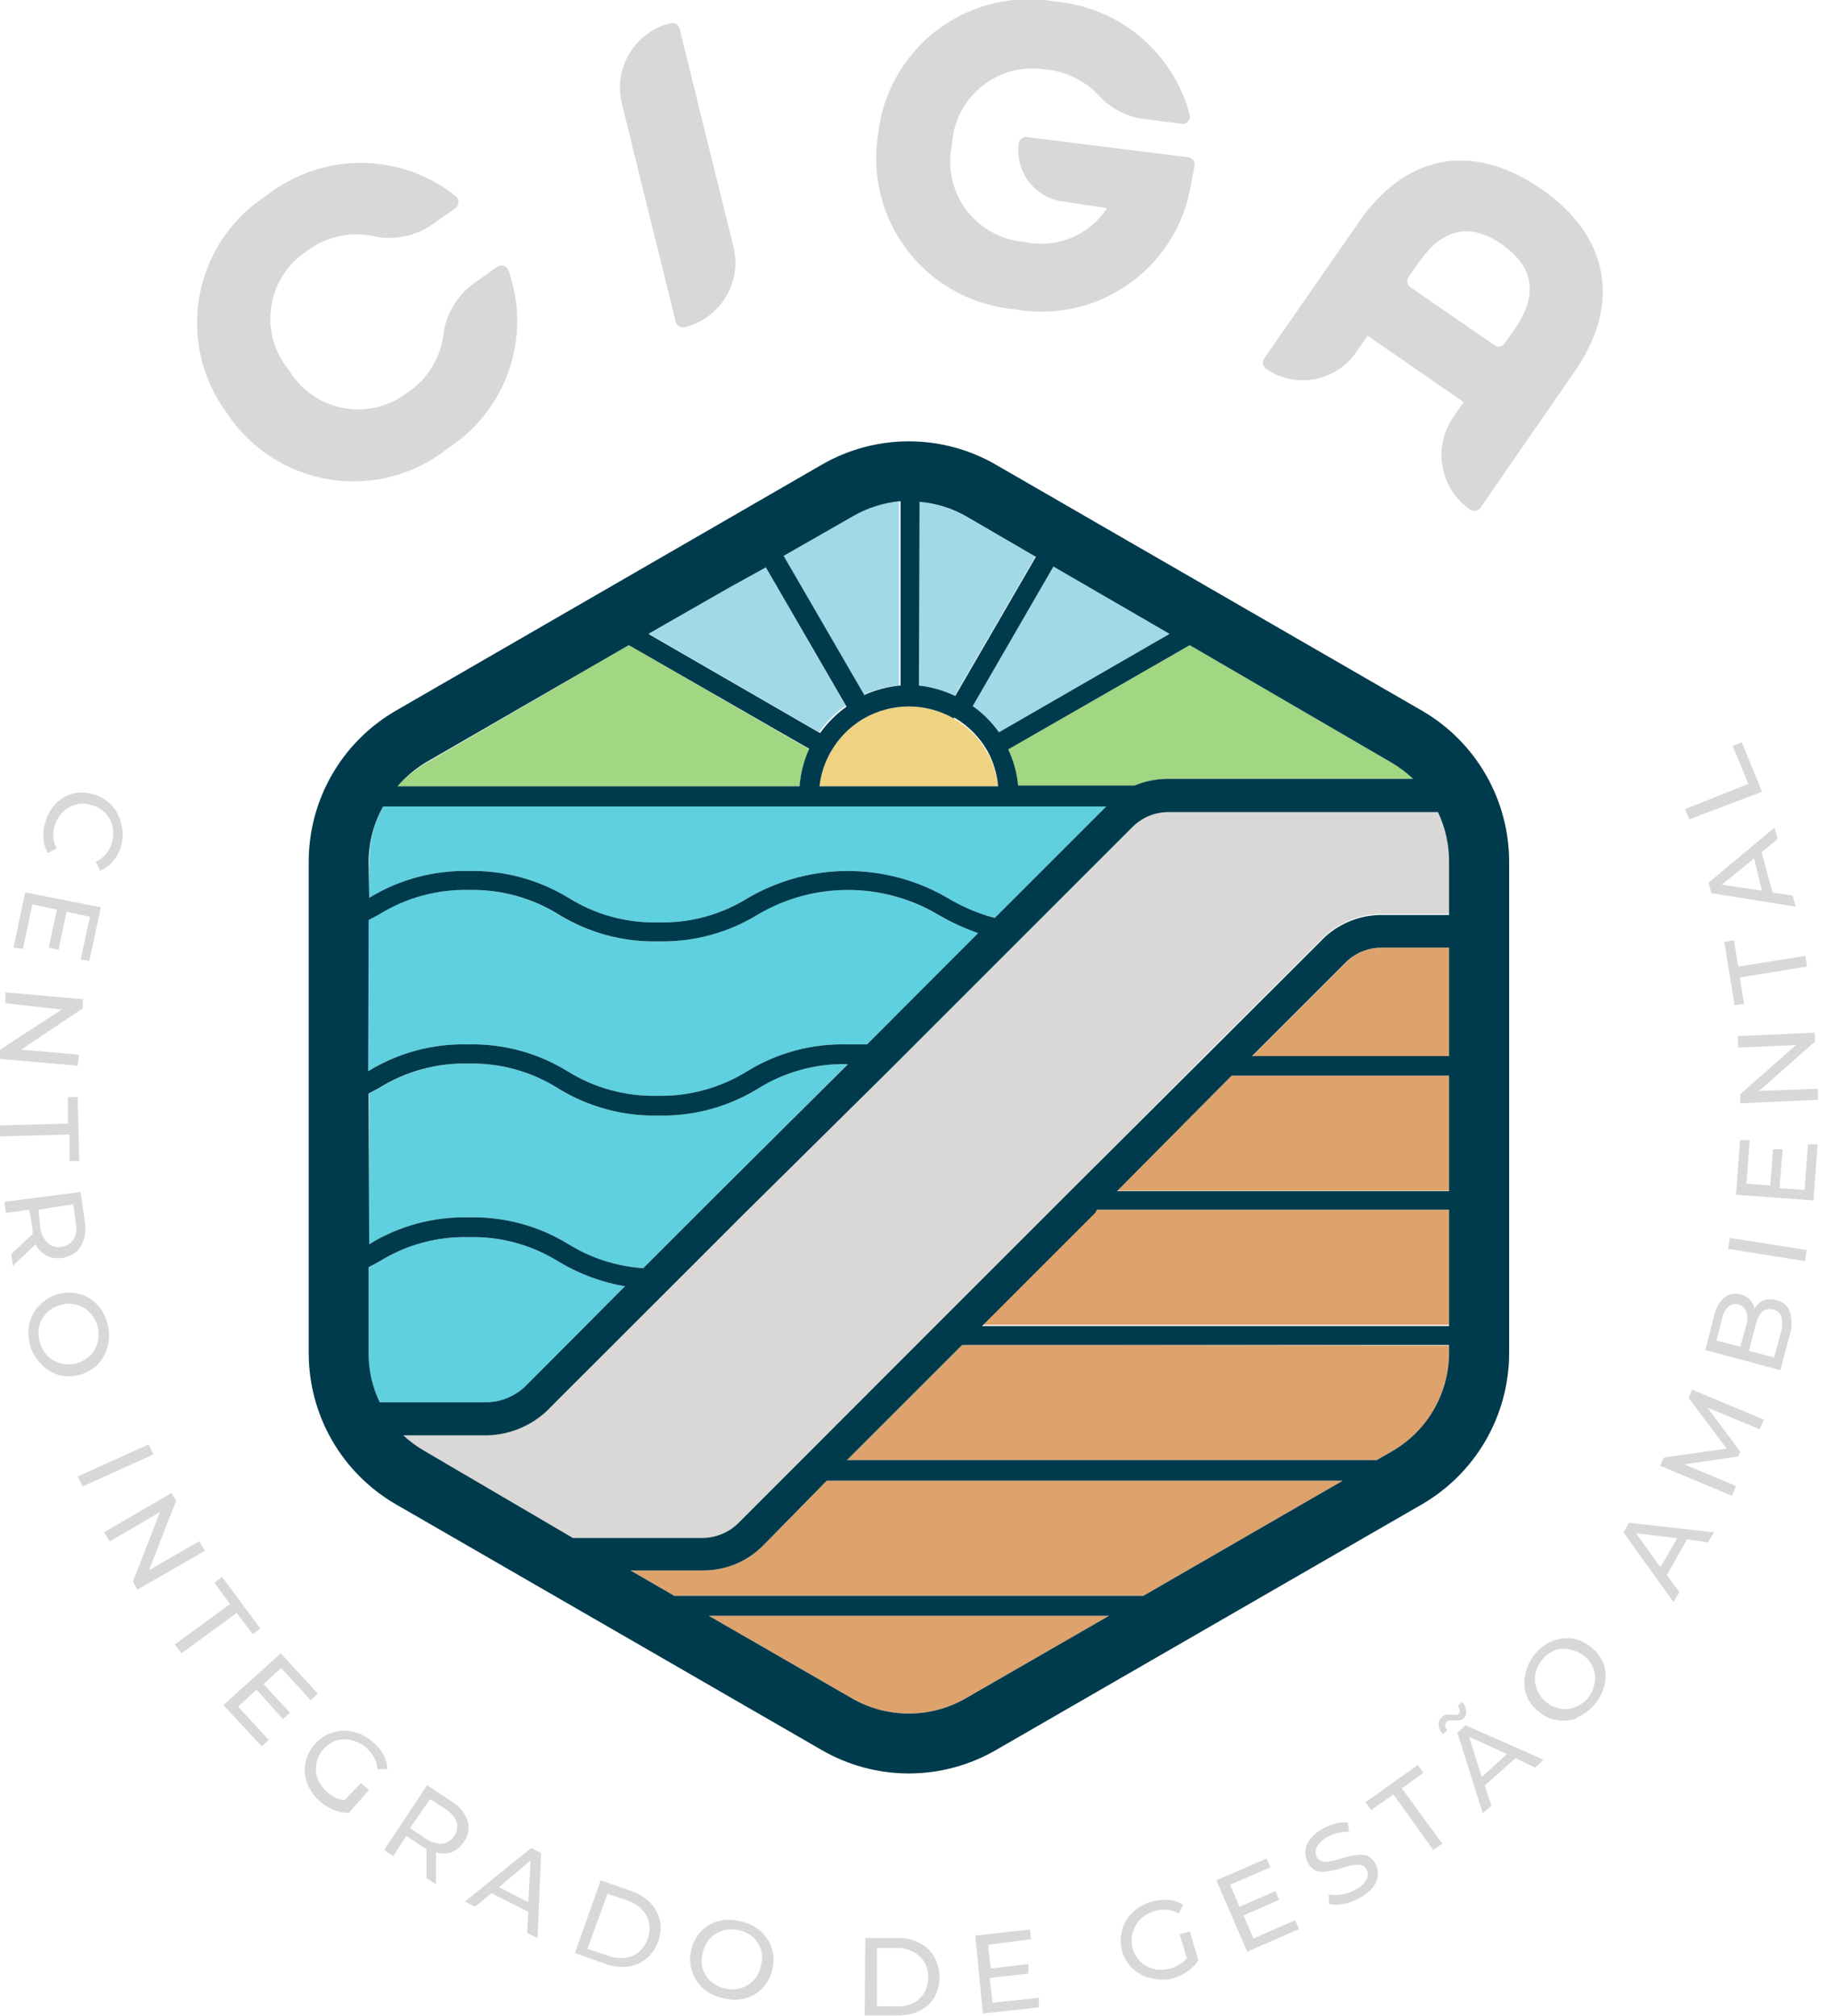 <svg width="91" height="100" viewBox="0 0 91 100" fill="none" xmlns="http://www.w3.org/2000/svg">
<g clip-path="url(#clip0_202_1988)">
<path d="M49.5 39H40.64C40.708 38.39 40.902 37.801 41.21 37.27C41.579 36.629 42.102 36.09 42.73 35.7L42.85 35.63C43.526 35.243 44.291 35.04 45.07 35.04C45.849 35.04 46.614 35.243 47.29 35.63L47.41 35.7C48.038 36.09 48.561 36.629 48.93 37.27C49.238 37.801 49.432 38.39 49.5 39Z" fill="#F0D283"/>
<path d="M70.11 38.63H57.9C57.34 38.632 56.786 38.744 56.27 38.96H50.49C50.432 38.339 50.266 37.734 50 37.17L59 32L69 37.82C69.4 38.045 69.773 38.317 70.11 38.63Z" fill="#A1D683"/>
<path d="M58 31.44L49.54 36.32C49.182 35.817 48.743 35.378 48.24 35.02L52.24 28.1L58 31.44Z" fill="#A2D9E7"/>
<path d="M51.34 27.61L47.34 34.51C46.782 34.244 46.184 34.072 45.57 34V24.89C46.391 24.958 47.187 25.207 47.9 25.62L51.34 27.61Z" fill="#A2D9E7"/>
<path d="M44.58 24.89V34C43.958 34.056 43.35 34.214 42.78 34.47L38.78 27.57L42.22 25.57C42.947 25.173 43.753 24.941 44.58 24.89Z" fill="#A2D9E7"/>
<path d="M41.93 35C41.424 35.361 40.981 35.804 40.62 36.31L32.17 31.43L36.17 29.14L37.98 28.14L41.93 35Z" fill="#A2D9E7"/>
<path d="M40.13 37.17C39.867 37.748 39.705 38.367 39.65 39H19.71C20.116 38.552 20.588 38.167 21.11 37.86L31.18 32L31.43 32.14L40.13 37.17Z" fill="#A1D683"/>
<path d="M31 63.8L30.93 63.86L29.11 65.69L26 68.81C25.511 69.251 24.887 69.512 24.23 69.55H18.83C18.467 68.795 18.279 67.968 18.28 67.13V62.85L18.79 62.58C20.124 61.743 21.676 61.319 23.25 61.36C24.824 61.319 26.376 61.743 27.71 62.58C28.721 63.187 29.837 63.601 31 63.8Z" fill="#5FD0DF"/>
<path d="M71.86 42.73V45.33H68.52C67.495 45.331 66.506 45.709 65.74 46.39L59.85 52.27L53.15 59L46.46 65.69L36.62 75.54C36.143 76.012 35.501 76.277 34.83 76.28H28.41L21.11 72C20.709 71.775 20.337 71.503 20 71.19H24.21C25.285 71.151 26.31 70.729 27.1 70C27.1 70 28.32 68.77 30.25 66.85L32.1 65C33.49 63.62 35.1 62 36.76 60.34L44 53.18L49.66 47.52L56.16 41.02C56.394 40.784 56.673 40.597 56.98 40.47C57.288 40.343 57.617 40.278 57.95 40.28H71.31C71.674 41.045 71.862 41.883 71.86 42.73Z" fill="#D9D8D6"/>
<path d="M42.05 52.76L35.6 59.2L31.9 62.9C30.585 62.812 29.311 62.404 28.19 61.71C26.707 60.798 24.991 60.336 23.25 60.38C21.509 60.336 19.793 60.798 18.31 61.71V54.24L18.82 53.97C20.154 53.133 21.706 52.709 23.28 52.75C24.847 52.724 26.388 53.158 27.71 54C29.195 54.908 30.91 55.369 32.65 55.33C34.387 55.368 36.098 54.906 37.58 54C38.917 53.161 40.472 52.737 42.05 52.78V52.76Z" fill="#5FD0DF"/>
<path d="M48.53 46.28L48.45 46.36L43 51.8C42.71 51.8 42.39 51.8 42 51.8C40.259 51.756 38.543 52.218 37.06 53.13C35.723 53.961 34.174 54.385 32.6 54.35C31.026 54.388 29.475 53.964 28.14 53.13C26.657 52.218 24.941 51.756 23.2 51.8C21.459 51.756 19.743 52.218 18.26 53.13V45.63L18.77 45.36C20.106 44.528 21.656 44.103 23.23 44.14C24.804 44.105 26.353 44.529 27.69 45.36C29.173 46.272 30.889 46.734 32.63 46.69C34.367 46.732 36.08 46.27 37.56 45.36C38.912 44.561 40.454 44.14 42.025 44.14C43.596 44.14 45.138 44.561 46.49 45.36C47.137 45.734 47.821 46.042 48.53 46.28Z" fill="#5FD0DF"/>
<path d="M54.86 40L49.33 45.53C48.503 45.31 47.712 44.973 46.98 44.53C45.481 43.659 43.779 43.2 42.045 43.2C40.312 43.2 38.609 43.659 37.11 44.53C35.776 45.367 34.224 45.791 32.65 45.75C31.076 45.791 29.524 45.367 28.19 44.53C26.704 43.625 24.99 43.163 23.25 43.2C21.51 43.161 19.795 43.622 18.31 44.53V42.73C18.307 41.776 18.544 40.838 19 40H54.86Z" fill="#5FD0DF"/>
<path d="M71.86 47V52.39H62.09L66.83 47.65C67.295 47.234 67.896 47.003 68.52 47H71.86Z" fill="#DEA36D"/>
<path d="M71.86 53.35V59.06H55.39L61 53.43L61.08 53.35H71.86Z" fill="#DEA36D"/>
<path d="M71.86 60V65.71H48.7L54.32 60.09L54.4 60H71.86Z" fill="#DEA36D"/>
<path d="M71.86 66.74V67.13C71.853 68.121 71.586 69.094 71.084 69.949C70.581 70.804 69.863 71.511 69 72L68.27 72.42H42L47.62 66.8L47.71 66.71L71.86 66.74Z" fill="#DEA36D"/>
<path d="M66.59 73.44L56.7 79.15H33.44L32.68 78.71L31.26 77.89H34.83C35.386 77.898 35.939 77.794 36.454 77.585C36.969 77.375 37.437 77.064 37.83 76.67L41 73.44H66.59Z" fill="#DEA36D"/>
<path d="M55 80.14L47.9 84.23C47.04 84.728 46.064 84.99 45.07 84.99C44.076 84.99 43.1 84.728 42.24 84.23L35.15 80.14H55Z" fill="#DEA36D"/>
<path d="M70.52 35.25L49.39 23.05C48.077 22.29 46.587 21.889 45.07 21.889C43.553 21.889 42.063 22.29 40.75 23.05L19.63 35.25C18.318 36.009 17.228 37.099 16.47 38.412C15.711 39.725 15.311 41.214 15.31 42.73V67.13C15.312 68.646 15.713 70.134 16.471 71.447C17.229 72.76 18.318 73.85 19.63 74.61L40.75 86.8C42.063 87.56 43.553 87.961 45.07 87.961C46.587 87.961 48.077 87.56 49.39 86.8L70.52 74.61C71.83 73.849 72.919 72.758 73.677 71.445C74.434 70.133 74.835 68.645 74.84 67.13V42.73C74.837 41.214 74.436 39.726 73.678 38.414C72.92 37.101 71.831 36.01 70.52 35.25ZM69 37.82C69.39 38.047 69.752 38.319 70.08 38.63H57.9C57.34 38.632 56.786 38.744 56.27 38.96H50.49C50.432 38.339 50.266 37.734 50 37.17L59 32L69 37.82ZM58 31.44L49.54 36.32C49.182 35.817 48.743 35.378 48.24 35.02L52.24 28.1L58 31.44ZM45.6 24.89C46.421 24.958 47.217 25.207 47.93 25.62L51.37 27.62L47.37 34.52C46.803 34.247 46.195 34.072 45.57 34L45.6 24.89ZM47.32 35.59L47.44 35.66C48.069 36.05 48.591 36.589 48.96 37.23C49.263 37.775 49.447 38.379 49.5 39H40.64C40.708 38.39 40.902 37.801 41.21 37.27C41.579 36.629 42.102 36.09 42.73 35.7L42.85 35.63C43.526 35.243 44.291 35.04 45.07 35.04C45.849 35.04 46.614 35.243 47.29 35.63L47.32 35.59ZM42.32 25.59C43.037 25.179 43.836 24.93 44.66 24.86V34C44.038 34.056 43.43 34.214 42.86 34.47L38.86 27.57L42.32 25.59ZM32.17 31.43L36.17 29.14L37.98 28.14L41.98 35.05C41.474 35.411 41.031 35.854 40.67 36.36L32.22 31.48L32.17 31.43ZM21.11 37.82L31.18 32L31.43 32.14L40.13 37.14C39.864 37.728 39.702 38.357 39.65 39H19.71C20.113 38.537 20.586 38.139 21.11 37.82ZM18.28 42.73C18.286 41.774 18.534 40.835 19 40H54.86L49.33 45.53C48.503 45.31 47.712 44.973 46.98 44.53C45.481 43.659 43.779 43.2 42.045 43.2C40.311 43.2 38.609 43.659 37.11 44.53C35.776 45.367 34.224 45.791 32.65 45.75C31.076 45.791 29.524 45.367 28.19 44.53C26.704 43.625 24.99 43.163 23.25 43.2C21.51 43.161 19.795 43.622 18.31 44.53L18.28 42.73ZM18.28 45.63L18.79 45.36C20.126 44.528 21.676 44.103 23.25 44.14C24.824 44.105 26.373 44.529 27.71 45.36C29.193 46.272 30.909 46.734 32.65 46.69C34.387 46.732 36.099 46.27 37.58 45.36C38.932 44.561 40.474 44.14 42.045 44.14C43.616 44.14 45.158 44.561 46.51 45.36C47.145 45.732 47.815 46.04 48.51 46.28L48.43 46.36L43 51.8C42.71 51.8 42.39 51.8 42 51.8C40.259 51.756 38.543 52.218 37.06 53.13C35.723 53.961 34.173 54.385 32.6 54.35C31.026 54.388 29.475 53.964 28.14 53.13C26.657 52.218 24.941 51.756 23.2 51.8C21.459 51.756 19.743 52.218 18.26 53.13L18.28 45.63ZM18.28 54.24L18.79 53.97C20.124 53.133 21.676 52.709 23.25 52.75C24.827 52.718 26.379 53.153 27.71 54C29.195 54.908 30.91 55.369 32.65 55.33C34.387 55.368 36.098 54.906 37.58 54C38.917 53.161 40.472 52.737 42.05 52.78L35.6 59.2L31.9 62.9C30.585 62.812 29.311 62.404 28.19 61.71C26.707 60.798 24.991 60.336 23.25 60.38C21.509 60.336 19.793 60.798 18.31 61.71L18.28 54.24ZM18.83 69.55C18.467 68.795 18.279 67.968 18.28 67.13V62.85L18.79 62.58C20.124 61.743 21.676 61.319 23.25 61.36C24.824 61.319 26.376 61.743 27.71 62.58C28.721 63.187 29.837 63.601 31 63.8L30.93 63.86L29.11 65.69L26 68.81C25.512 69.251 24.887 69.512 24.23 69.55H18.83ZM47.9 84.23C47.04 84.728 46.064 84.99 45.07 84.99C44.076 84.99 43.1 84.728 42.24 84.23L35.15 80.14H55L47.9 84.23ZM56.7 79.15H33.44L32.68 78.71L31.26 77.89H34.83C35.386 77.898 35.938 77.794 36.454 77.585C36.969 77.375 37.437 77.064 37.83 76.67L41 73.44H66.59L56.7 79.15ZM71.86 67.15C71.85 68.138 71.58 69.106 71.079 69.957C70.577 70.809 69.86 71.513 69 72L68.27 72.42H42L47.62 66.8L47.71 66.71H71.86V67.15ZM71.86 65.77H48.7L54.32 60.15L54.4 60H71.86V65.77ZM71.86 59.08H55.39L61 53.43L61.08 53.35H71.86V59.08ZM71.86 52.38H62.09L66.83 47.64C67.296 47.227 67.897 47 68.52 47H71.86V52.38ZM71.86 45.38H68.52C67.495 45.381 66.506 45.758 65.74 46.44L59.85 52.32L53.15 59L46.46 65.69L36.62 75.54C36.143 76.012 35.501 76.277 34.83 76.28H28.41L21.11 72C20.709 71.775 20.337 71.503 20 71.19H24.21C25.285 71.151 26.31 70.729 27.1 70C27.1 70 28.32 68.77 30.25 66.85L32.1 65C33.49 63.62 35.1 62 36.76 60.34L44 53.18L49.66 47.52L56.16 41.02C56.394 40.784 56.673 40.597 56.98 40.47C57.288 40.343 57.617 40.278 57.95 40.28H71.31C71.674 41.045 71.862 41.883 71.86 42.73V45.38Z" fill="#003B4D"/>
<path d="M11.26 20.5C10.642 19.671 10.202 18.723 9.968 17.717C9.733 16.71 9.709 15.665 9.897 14.649C10.084 13.632 10.48 12.665 11.059 11.808C11.637 10.952 12.387 10.224 13.26 9.67C14.595 8.63 16.241 8.07 17.934 8.079C19.626 8.088 21.266 8.666 22.59 9.72C22.636 9.756 22.673 9.801 22.698 9.853C22.724 9.905 22.737 9.962 22.737 10.02C22.737 10.078 22.724 10.135 22.698 10.187C22.673 10.239 22.636 10.284 22.59 10.32L21.4 11.16C20.974 11.449 20.493 11.646 19.987 11.739C19.481 11.832 18.961 11.819 18.46 11.7C17.901 11.591 17.326 11.6 16.771 11.728C16.217 11.855 15.695 12.098 15.24 12.44C14.764 12.747 14.358 13.151 14.05 13.626C13.742 14.101 13.538 14.636 13.452 15.195C13.366 15.755 13.4 16.326 13.551 16.872C13.703 17.417 13.968 17.925 14.33 18.36C14.621 18.846 15.012 19.265 15.477 19.588C15.942 19.912 16.47 20.133 17.027 20.237C17.584 20.341 18.157 20.325 18.707 20.191C19.258 20.057 19.773 19.808 20.22 19.46C20.692 19.144 21.093 18.732 21.396 18.252C21.699 17.771 21.898 17.232 21.98 16.67C22.034 16.158 22.195 15.664 22.451 15.217C22.708 14.771 23.055 14.384 23.47 14.08L24.66 13.23C24.707 13.198 24.762 13.177 24.818 13.169C24.875 13.161 24.933 13.167 24.987 13.185C25.042 13.204 25.091 13.235 25.131 13.275C25.172 13.316 25.202 13.366 25.22 13.42C25.781 15.012 25.791 16.747 25.247 18.345C24.702 19.943 23.636 21.311 22.22 22.23C21.405 22.882 20.462 23.357 19.453 23.625C18.444 23.892 17.39 23.946 16.358 23.783C15.327 23.62 14.341 23.244 13.463 22.679C12.585 22.114 11.835 21.372 11.26 20.5Z" fill="#D9D8D6"/>
<path d="M33.25 1.15C33.297 1.138 33.346 1.136 33.395 1.143C33.443 1.15 33.489 1.166 33.531 1.191C33.573 1.217 33.609 1.25 33.638 1.289C33.667 1.328 33.688 1.373 33.7 1.42L36.37 12.23C36.475 12.651 36.495 13.088 36.431 13.517C36.366 13.946 36.218 14.358 35.994 14.73C35.77 15.101 35.475 15.425 35.127 15.682C34.777 15.94 34.381 16.126 33.96 16.23C33.913 16.242 33.864 16.244 33.815 16.237C33.767 16.23 33.721 16.214 33.679 16.189C33.637 16.163 33.601 16.13 33.572 16.091C33.543 16.052 33.522 16.007 33.51 15.96L30.84 5.15C30.735 4.729 30.715 4.292 30.779 3.863C30.844 3.434 30.992 3.022 31.216 2.65C31.44 2.279 31.735 1.955 32.084 1.698C32.433 1.44 32.829 1.254 33.25 1.15Z" fill="#D9D8D6"/>
<path d="M43.54 6.69C43.649 5.662 43.968 4.668 44.478 3.769C44.989 2.87 45.678 2.086 46.505 1.466C47.332 0.846 48.278 0.403 49.283 0.164C50.289 -0.074 51.333 -0.103 52.35 0.08C53.9 0.219 55.37 0.832 56.56 1.836C57.75 2.84 58.602 4.185 59 5.69C59.014 5.748 59.013 5.809 58.997 5.867C58.982 5.925 58.953 5.978 58.913 6.023C58.873 6.067 58.822 6.101 58.766 6.121C58.71 6.142 58.649 6.148 58.59 6.14L56.8 5.91C55.919 5.811 55.103 5.4 54.5 4.75C53.819 4.011 52.89 3.548 51.89 3.45C51.334 3.353 50.763 3.375 50.216 3.515C49.669 3.654 49.157 3.908 48.715 4.259C48.273 4.611 47.91 5.052 47.651 5.554C47.391 6.055 47.241 6.606 47.21 7.17C47.09 7.727 47.09 8.303 47.211 8.86C47.332 9.417 47.57 9.942 47.91 10.399C48.25 10.856 48.683 11.236 49.182 11.512C49.68 11.788 50.232 11.954 50.8 12C51.573 12.171 52.38 12.101 53.112 11.801C53.845 11.501 54.469 10.984 54.9 10.32L52.74 10C52.404 9.958 52.081 9.85 51.787 9.682C51.494 9.515 51.236 9.29 51.03 9.023C50.823 8.755 50.672 8.449 50.585 8.122C50.497 7.796 50.475 7.455 50.52 7.12C50.525 7.072 50.539 7.025 50.563 6.982C50.587 6.94 50.618 6.902 50.657 6.872C50.695 6.843 50.739 6.821 50.786 6.808C50.833 6.796 50.882 6.793 50.93 6.8L58.93 7.8C58.977 7.806 59.023 7.822 59.065 7.846C59.106 7.87 59.142 7.902 59.171 7.94C59.2 7.978 59.221 8.022 59.233 8.068C59.245 8.114 59.247 8.163 59.24 8.21L59 9.49C58.599 11.403 57.468 13.084 55.847 14.176C54.226 15.269 52.244 15.686 50.32 15.34C49.293 15.251 48.296 14.952 47.389 14.461C46.483 13.97 45.688 13.298 45.052 12.487C44.416 11.676 43.954 10.743 43.694 9.746C43.434 8.748 43.381 7.708 43.54 6.69Z" fill="#D9D8D6"/>
<path d="M67.4 11C69.68 7.69 72.97 7 76.4 9.35C79.83 11.7 80.4 15.09 78.1 18.41L73.42 25.18C73.365 25.26 73.281 25.316 73.186 25.335C73.09 25.353 72.991 25.334 72.91 25.28C72.19 24.783 71.697 24.02 71.54 23.159C71.382 22.298 71.573 21.41 72.07 20.69L72.58 19.94L67.82 16.65L67.25 17.47C67.011 17.818 66.705 18.115 66.351 18.344C65.996 18.574 65.6 18.731 65.185 18.807C64.77 18.883 64.344 18.877 63.931 18.788C63.518 18.699 63.127 18.53 62.78 18.29C62.703 18.232 62.651 18.147 62.635 18.053C62.618 17.958 62.638 17.861 62.69 17.78L67.4 11ZM74.11 17.12C74.149 17.148 74.194 17.169 74.241 17.18C74.288 17.19 74.337 17.192 74.384 17.183C74.432 17.175 74.477 17.157 74.518 17.131C74.558 17.104 74.593 17.07 74.62 17.03L75.11 16.33C76.27 14.65 76.11 13.27 74.49 12.13C72.87 10.99 71.49 11.36 70.34 13.04L69.85 13.74C69.796 13.821 69.777 13.92 69.795 14.015C69.814 14.111 69.87 14.195 69.95 14.25L74.11 17.12Z" fill="#D9D8D6"/>
<path d="M2.81 39.81C3.061 39.573 3.372 39.411 3.71 39.34C4.045 39.281 4.389 39.309 4.71 39.42C5.047 39.525 5.349 39.723 5.58 39.99C5.804 40.254 5.955 40.571 6.02 40.91C6.108 41.269 6.101 41.645 6 42C5.912 42.268 5.773 42.516 5.59 42.73C5.421 42.933 5.205 43.091 4.96 43.19L4.75 42.74C4.934 42.656 5.099 42.534 5.233 42.383C5.368 42.231 5.469 42.053 5.53 41.86C5.617 41.603 5.641 41.328 5.6 41.06C5.554 40.807 5.44 40.572 5.27 40.38C5.094 40.178 4.866 40.029 4.61 39.95C4.36 39.861 4.091 39.84 3.83 39.89C3.58 39.942 3.349 40.059 3.16 40.23C2.96 40.415 2.811 40.65 2.73 40.91C2.661 41.1 2.633 41.302 2.646 41.503C2.66 41.705 2.716 41.901 2.81 42.08L2.37 42.31C2.242 42.08 2.167 41.823 2.15 41.56C2.132 41.275 2.173 40.989 2.27 40.72C2.371 40.376 2.556 40.063 2.81 39.81Z" fill="#D9D8D6"/>
<path d="M1.14 47.06L0.67 47L1.25 44.26L5 45L4.43 47.66L4 47.59L4.46 45.47L3.3 45.22L2.9 47.11L2.42 47L2.82 45.11L1.6 44.86L1.14 47.06Z" fill="#D9D8D6"/>
<path d="M3.86 52.86L0 52.52V52.07L3.06 50.07L0.27 49.76V49.22L4.11 49.56V50.01L1.05 52.06L3.91 52.31L3.86 52.86Z" fill="#D9D8D6"/>
<path d="M3.37 55.73V54.41H3.85L3.93 57.59H3.45V56.27L0 56.36V55.82L3.37 55.73Z" fill="#D9D8D6"/>
<path d="M0.56 62.2L1.62 61.2C1.62 61.1 1.62 61.02 1.62 60.96L1.45 60L0.29 60.16L0.21 59.61L4 59.12L4.21 60.61C4.284 61.029 4.21 61.46 4 61.83C3.899 61.986 3.763 62.118 3.604 62.215C3.445 62.312 3.266 62.372 3.08 62.39C2.814 62.434 2.541 62.392 2.3 62.27C2.064 62.147 1.874 61.951 1.76 61.71L0.64 62.79L0.56 62.2ZM2.37 61.66C2.461 61.741 2.57 61.8 2.689 61.831C2.807 61.862 2.93 61.865 3.05 61.84C3.169 61.829 3.285 61.791 3.387 61.729C3.489 61.666 3.576 61.581 3.64 61.48C3.779 61.23 3.821 60.939 3.76 60.66L3.63 59.73L1.91 60L2 60.9C2.036 61.187 2.166 61.455 2.37 61.66Z" fill="#D9D8D6"/>
<path d="M1.47 65.6C1.559 65.256 1.742 64.944 2 64.7C2.249 64.45 2.559 64.271 2.9 64.18C3.244 64.09 3.606 64.09 3.95 64.18C4.284 64.271 4.586 64.455 4.82 64.71C5.083 64.988 5.263 65.335 5.34 65.71C5.43 66.061 5.43 66.429 5.34 66.78C5.256 67.114 5.087 67.421 4.85 67.67C4.598 67.921 4.284 68.101 3.94 68.19C3.596 68.284 3.234 68.284 2.89 68.19C2.548 68.083 2.24 67.886 2 67.62C1.75 67.356 1.571 67.032 1.48 66.68C1.387 66.326 1.384 65.955 1.47 65.6ZM2.35 67.24C2.53 67.421 2.754 67.552 3 67.62C3.259 67.685 3.531 67.685 3.79 67.62C4.047 67.553 4.282 67.418 4.47 67.23C4.648 67.049 4.775 66.825 4.84 66.58C4.91 66.321 4.91 66.049 4.84 65.79C4.771 65.53 4.637 65.293 4.45 65.1C4.275 64.912 4.049 64.78 3.8 64.72C3.545 64.645 3.275 64.645 3.02 64.72C2.771 64.778 2.541 64.901 2.355 65.077C2.169 65.253 2.033 65.475 1.96 65.72C1.89 65.979 1.89 66.251 1.96 66.51C2.022 66.784 2.157 67.036 2.35 67.24Z" fill="#D9D8D6"/>
<path d="M7.37 71.64L7.6 72.14L4.09 73.73L3.86 73.23L7.37 71.64Z" fill="#D9D8D6"/>
<path d="M10.16 76.92L6.82 78.84L6.59 78.45L7.93 75L5.44 76.45L5.16 76L8.5 74.05L8.73 74.44L7.39 77.88L9.88 76.44L10.16 76.92Z" fill="#D9D8D6"/>
<path d="M11.41 79.56L10.63 78.5L11.01 78.21L12.91 80.77L12.53 81.05L11.74 80L9 82L8.67 81.56L11.41 79.56Z" fill="#D9D8D6"/>
<path d="M13.33 86.3L12.98 86.62L11.08 84.57L13.92 82L15.76 84L15.41 84.33L13.94 82.73L13.07 83.53L14.38 84.95L14.03 85.27L12.72 83.8L11.81 84.65L13.33 86.3Z" fill="#D9D8D6"/>
<path d="M17.9 88.44L18.3 88.78L17.3 89.92C17.046 89.917 16.795 89.867 16.56 89.77C16.308 89.669 16.075 89.527 15.87 89.35C15.594 89.11 15.378 88.809 15.24 88.47C15.116 88.152 15.082 87.806 15.14 87.47C15.204 87.121 15.361 86.795 15.593 86.526C15.825 86.257 16.124 86.055 16.46 85.94C16.781 85.827 17.128 85.807 17.46 85.88C17.832 85.956 18.177 86.128 18.46 86.38C18.68 86.549 18.863 86.759 19 87C19.129 87.229 19.198 87.487 19.2 87.75H18.72C18.703 87.545 18.644 87.345 18.548 87.163C18.452 86.981 18.32 86.82 18.16 86.69C17.959 86.502 17.71 86.374 17.44 86.32C17.192 86.25 16.928 86.25 16.68 86.32C16.429 86.413 16.205 86.568 16.03 86.77C15.856 86.972 15.739 87.217 15.69 87.48C15.644 87.735 15.668 87.998 15.76 88.24C15.863 88.491 16.024 88.713 16.23 88.89C16.468 89.104 16.763 89.243 17.08 89.29L17.9 88.44Z" fill="#D9D8D6"/>
<path d="M21.15 93.16V91.71L20.95 91.59L20.15 91.06L19.5 92.06L19.05 91.76L21.18 88.54L22.43 89.37C22.802 89.598 23.079 89.954 23.21 90.37C23.248 90.54 23.25 90.717 23.213 90.888C23.177 91.059 23.104 91.22 23 91.36C22.855 91.59 22.642 91.769 22.39 91.87C22.14 91.956 21.869 91.956 21.62 91.87V93.45L21.15 93.16ZM21.94 91.44C22.059 91.421 22.174 91.378 22.275 91.313C22.377 91.248 22.464 91.162 22.531 91.061C22.598 90.961 22.643 90.847 22.663 90.728C22.684 90.609 22.679 90.487 22.65 90.37C22.544 90.106 22.355 89.885 22.11 89.74L21.33 89.23L20.33 90.67L21.11 91.19C21.347 91.372 21.642 91.461 21.94 91.44Z" fill="#D9D8D6"/>
<path d="M26.2 94.82L24.37 93.9L23.56 94.57L23.05 94.32L26.34 91.66L26.83 91.9L26.66 96.13L26.14 95.87L26.2 94.82ZM26.2 94.34L26.31 92.28L24.74 93.6L26.2 94.34Z" fill="#D9D8D6"/>
<path d="M29.79 93.26L31.32 93.8C31.676 93.919 31.998 94.121 32.26 94.39C32.5 94.634 32.664 94.944 32.73 95.28C32.793 95.615 32.762 95.961 32.64 96.28C32.531 96.615 32.33 96.913 32.06 97.14C31.799 97.36 31.479 97.499 31.14 97.54C30.768 97.585 30.391 97.54 30.04 97.41L28.51 96.87L29.79 93.26ZM30.17 97C30.434 97.103 30.718 97.141 31 97.11C31.254 97.077 31.493 96.973 31.69 96.81C31.889 96.635 32.037 96.411 32.12 96.16C32.217 95.912 32.241 95.641 32.19 95.38C32.143 95.129 32.021 94.899 31.84 94.72C31.643 94.515 31.399 94.361 31.13 94.27L30.13 93.93L29.13 96.66L30.17 97Z" fill="#D9D8D6"/>
<path d="M34.9 98.65C34.634 98.421 34.435 98.125 34.324 97.792C34.213 97.459 34.194 97.103 34.27 96.76C34.339 96.415 34.498 96.094 34.73 95.83C34.965 95.573 35.266 95.386 35.6 95.29C35.954 95.194 36.326 95.194 36.68 95.29C37.048 95.353 37.392 95.512 37.68 95.75C37.951 95.975 38.153 96.271 38.264 96.605C38.376 96.939 38.391 97.297 38.31 97.64C38.241 97.985 38.083 98.306 37.85 98.57C37.619 98.826 37.321 99.013 36.99 99.11C36.636 99.206 36.264 99.206 35.91 99.11C35.539 99.047 35.191 98.888 34.9 98.65ZM36.77 98.6C37.011 98.518 37.227 98.377 37.4 98.19C37.572 97.986 37.689 97.742 37.74 97.48C37.81 97.225 37.81 96.955 37.74 96.7C37.658 96.459 37.517 96.243 37.33 96.07C37.126 95.898 36.882 95.781 36.62 95.73C36.364 95.67 36.097 95.679 35.845 95.756C35.594 95.833 35.368 95.976 35.19 96.17C35.014 96.371 34.897 96.617 34.85 96.88C34.775 97.135 34.775 97.405 34.85 97.66C34.932 97.903 35.077 98.121 35.27 98.29C35.473 98.464 35.718 98.581 35.98 98.63C36.241 98.691 36.514 98.68 36.77 98.6Z" fill="#D9D8D6"/>
<path d="M42.91 96.12H44.54C44.916 96.116 45.287 96.205 45.62 96.38C45.923 96.533 46.174 96.774 46.34 97.07C46.505 97.377 46.592 97.721 46.592 98.07C46.592 98.419 46.505 98.763 46.34 99.07C46.158 99.36 45.898 99.592 45.59 99.74C45.249 99.898 44.876 99.973 44.5 99.96H42.88L42.91 96.12ZM44.45 99.52C44.733 99.534 45.015 99.475 45.27 99.35C45.502 99.242 45.697 99.068 45.83 98.85C45.965 98.623 46.034 98.364 46.03 98.1C46.046 97.835 45.983 97.57 45.85 97.34C45.728 97.115 45.539 96.933 45.31 96.82C45.057 96.687 44.776 96.618 44.49 96.62H43.49V99.51L44.45 99.52Z" fill="#D9D8D6"/>
<path d="M51.52 99.09V99.56L48.74 99.87L48.37 96L51.08 95.7L51.13 96.18L49 96.46L49.13 97.63L51 97.42V97.89L49.08 98.1L49.22 99.33L51.52 99.09Z" fill="#D9D8D6"/>
<path d="M58.5 95.94L59 95.79L59.43 97.23C59.291 97.443 59.11 97.626 58.9 97.77C58.679 97.922 58.436 98.04 58.18 98.12C57.826 98.214 57.454 98.214 57.1 98.12C56.761 98.052 56.446 97.892 56.19 97.66C55.929 97.415 55.739 97.104 55.64 96.76C55.555 96.432 55.555 96.088 55.64 95.76C55.723 95.421 55.9 95.113 56.15 94.87C56.412 94.612 56.736 94.426 57.09 94.33C57.365 94.245 57.653 94.211 57.94 94.23C58.202 94.254 58.455 94.335 58.68 94.47L58.45 94.9C58.268 94.801 58.068 94.74 57.861 94.721C57.655 94.702 57.447 94.726 57.25 94.79C56.985 94.864 56.744 95.005 56.55 95.2C56.366 95.381 56.234 95.609 56.17 95.86C56.1 96.119 56.1 96.391 56.17 96.65C56.246 96.905 56.388 97.136 56.58 97.32C56.773 97.492 57.007 97.613 57.26 97.67C57.551 97.724 57.85 97.703 58.13 97.609C58.41 97.514 58.662 97.349 58.86 97.13L58.5 95.94Z" fill="#D9D8D6"/>
<path d="M64.23 95.24L64.42 95.68L61.85 96.8L60.32 93.26L62.81 92.18L63 92.62L61 93.48L61.47 94.57L63.25 93.8L63.43 94.23L61.67 95L62.16 96.14L64.23 95.24Z" fill="#D9D8D6"/>
<path d="M66.63 94.43C66.39 94.485 66.14 94.485 65.9 94.43V93.96C66.115 94 66.335 94 66.55 93.96C66.789 93.922 67.02 93.841 67.23 93.72C67.456 93.611 67.644 93.437 67.77 93.22C67.812 93.145 67.834 93.061 67.834 92.975C67.834 92.889 67.812 92.805 67.77 92.73C67.745 92.675 67.707 92.627 67.66 92.589C67.613 92.551 67.559 92.524 67.5 92.51C67.379 92.48 67.251 92.48 67.13 92.51C67 92.51 66.82 92.58 66.59 92.64C66.354 92.714 66.114 92.771 65.87 92.81C65.689 92.855 65.501 92.855 65.32 92.81C65.121 92.731 64.957 92.581 64.86 92.39C64.763 92.22 64.718 92.025 64.73 91.83C64.748 91.615 64.828 91.41 64.96 91.24C65.133 91.017 65.351 90.833 65.6 90.7C65.795 90.59 66.003 90.506 66.22 90.45C66.421 90.392 66.631 90.372 66.84 90.39L66.9 90.86C66.712 90.851 66.523 90.868 66.34 90.91C66.161 90.952 65.99 91.019 65.83 91.11C65.607 91.219 65.422 91.394 65.3 91.61C65.26 91.687 65.24 91.773 65.24 91.86C65.24 91.947 65.26 92.033 65.3 92.11C65.36 92.212 65.456 92.287 65.57 92.32C65.695 92.35 65.825 92.35 65.95 92.32C66.132 92.287 66.312 92.243 66.49 92.19C66.722 92.115 66.959 92.058 67.2 92.02C67.381 91.98 67.569 91.98 67.75 92.02C67.944 92.099 68.103 92.244 68.2 92.43C68.301 92.598 68.347 92.794 68.33 92.99C68.312 93.208 68.232 93.416 68.1 93.59C67.921 93.808 67.7 93.989 67.45 94.12C67.198 94.273 66.92 94.378 66.63 94.43Z" fill="#D9D8D6"/>
<path d="M69.1 89L68 89.78L67.72 89.39L70.31 87.54L70.59 87.93L69.52 88.7L71.52 91.44L71.08 91.76L69.1 89Z" fill="#D9D8D6"/>
<path d="M72.34 85.33C72.243 85.338 72.147 85.338 72.05 85.33H71.87C71.849 85.33 71.828 85.334 71.809 85.343C71.79 85.351 71.773 85.364 71.76 85.38C71.729 85.403 71.704 85.433 71.688 85.468C71.672 85.503 71.666 85.542 71.67 85.58C71.672 85.67 71.708 85.755 71.77 85.82L71.55 86.02C71.433 85.889 71.36 85.725 71.34 85.55C71.334 85.476 71.346 85.402 71.376 85.334C71.406 85.266 71.452 85.206 71.51 85.16C71.566 85.101 71.64 85.062 71.72 85.05C71.816 85.038 71.914 85.038 72.01 85.05H72.19C72.226 85.061 72.264 85.061 72.3 85.05C72.329 85.026 72.353 84.995 72.368 84.96C72.384 84.926 72.391 84.888 72.39 84.85C72.387 84.763 72.351 84.681 72.29 84.62L72.51 84.42C72.63 84.544 72.701 84.708 72.71 84.88C72.716 84.953 72.705 85.026 72.677 85.094C72.65 85.162 72.606 85.222 72.55 85.27C72.485 85.304 72.413 85.325 72.34 85.33ZM75.16 87.2L73.63 88.56L73.96 89.56L73.53 89.93L72.27 85.93L72.68 85.57L76.55 87.28L76.12 87.67L75.16 87.2ZM74.73 87L72.85 86.14L73.48 88.14L74.73 87Z" fill="#D9D8D6"/>
<path d="M78.18 85.23C77.86 85.347 77.514 85.374 77.18 85.31C76.832 85.25 76.509 85.09 76.25 84.85C75.978 84.623 75.774 84.325 75.66 83.99C75.575 83.662 75.575 83.318 75.66 82.99C75.739 82.62 75.911 82.275 76.16 81.99C76.397 81.713 76.7 81.5 77.04 81.37C77.36 81.255 77.704 81.225 78.04 81.28C78.386 81.352 78.707 81.514 78.97 81.75C79.242 81.977 79.446 82.275 79.56 82.61C79.645 82.938 79.645 83.282 79.56 83.61C79.469 83.963 79.297 84.289 79.057 84.563C78.817 84.838 78.517 85.052 78.18 85.19V85.23ZM79.05 83.58C79.12 83.335 79.12 83.075 79.05 82.83C78.965 82.578 78.812 82.353 78.61 82.18C78.412 82.003 78.17 81.883 77.91 81.83C77.664 81.765 77.406 81.765 77.16 81.83C76.909 81.923 76.685 82.078 76.51 82.28C76.334 82.484 76.21 82.728 76.15 82.99C76.096 83.24 76.114 83.499 76.2 83.74C76.285 83.992 76.438 84.217 76.64 84.39C76.838 84.567 77.08 84.687 77.34 84.74C77.591 84.79 77.85 84.769 78.09 84.68C78.342 84.59 78.567 84.434 78.74 84.23C78.896 84.042 79.002 83.819 79.05 83.58Z" fill="#D9D8D6"/>
<path d="M83.66 76.35L82.66 78.12L83.28 78.97L82.99 79.46L80.51 76L80.79 75.53L85 76L84.7 76.5L83.66 76.35ZM83.18 76.29L81.13 76.05L82.34 77.73L83.18 76.29Z" fill="#D9D8D6"/>
<path d="M87.27 70.89L84.68 69.82L86.3 72L86.2 72.24L83.52 72.63L86.09 73.7L85.89 74.19L82.33 72.7L82.51 72.29L85.63 71.85L83.74 69.34L83.91 68.92L87.47 70.41L87.27 70.89Z" fill="#D9D8D6"/>
<path d="M87.47 64.49C87.678 64.42 87.902 64.42 88.11 64.49C88.256 64.523 88.392 64.591 88.505 64.689C88.618 64.786 88.706 64.91 88.76 65.05C88.875 65.421 88.875 65.819 88.76 66.19L88.29 67.96L84.57 66.96L85 65.28C85.065 64.926 85.244 64.603 85.51 64.36C85.619 64.268 85.75 64.206 85.89 64.178C86.029 64.15 86.174 64.157 86.31 64.2C86.489 64.239 86.652 64.329 86.78 64.46C86.901 64.587 86.981 64.747 87.01 64.92C87.109 64.728 87.271 64.576 87.47 64.49ZM85.12 66.49L86.31 66.8L86.6 65.71C86.67 65.492 86.67 65.258 86.6 65.04C86.567 64.957 86.514 64.883 86.447 64.824C86.38 64.764 86.3 64.722 86.213 64.7C86.127 64.677 86.036 64.675 85.948 64.695C85.861 64.714 85.779 64.753 85.71 64.81C85.55 64.971 85.442 65.177 85.4 65.4L85.12 66.49ZM88.34 65.3C88.308 65.211 88.253 65.133 88.181 65.071C88.109 65.01 88.023 64.968 87.93 64.95C87.51 64.84 87.23 65.09 87.07 65.69L86.74 67L87.98 67.33L88.31 66.1C88.396 65.856 88.407 65.591 88.34 65.34V65.3Z" fill="#D9D8D6"/>
<path d="M85.7 61.94L85.79 61.4L89.6 62L89.51 62.55L85.7 61.94Z" fill="#D9D8D6"/>
<path d="M89.66 56.76H90.14L89.93 59.54L86.09 59.26L86.29 56.55H86.77L86.61 58.71L87.79 58.8L87.93 57H88.4L88.25 58.93L89.49 59.02L89.66 56.76Z" fill="#D9D8D6"/>
<path d="M86.18 51.39L90 51.22V51.67L87.23 54.11L90.15 54V54.55L86.3 54.72V54.27L89.07 51.83L86.2 51.96L86.18 51.39Z" fill="#D9D8D6"/>
<path d="M86.28 48.48L86.49 49.79L86.02 49.86L85.51 46.72L85.99 46.64L86.2 47.94L89.53 47.41L89.61 47.94L86.28 48.48Z" fill="#D9D8D6"/>
<path d="M87.36 42.27L87.9 44.27L88.9 44.42L89.05 44.97L84.87 44.3L84.73 43.78L88 41.05L88.16 41.61L87.36 42.27ZM86.99 42.58L85.38 43.88L87.38 44.18L86.99 42.58Z" fill="#D9D8D6"/>
<path d="M83.77 40.64L83.57 40.13L86.7 38.88L85.93 37L86.38 36.82L87.38 39.27L83.77 40.64Z" fill="#D9D8D6"/>
</g>
<defs>
<clipPath id="clip0_202_1988">
<rect width="90.18" height="100" fill="white"/>
</clipPath>
</defs>
</svg>
